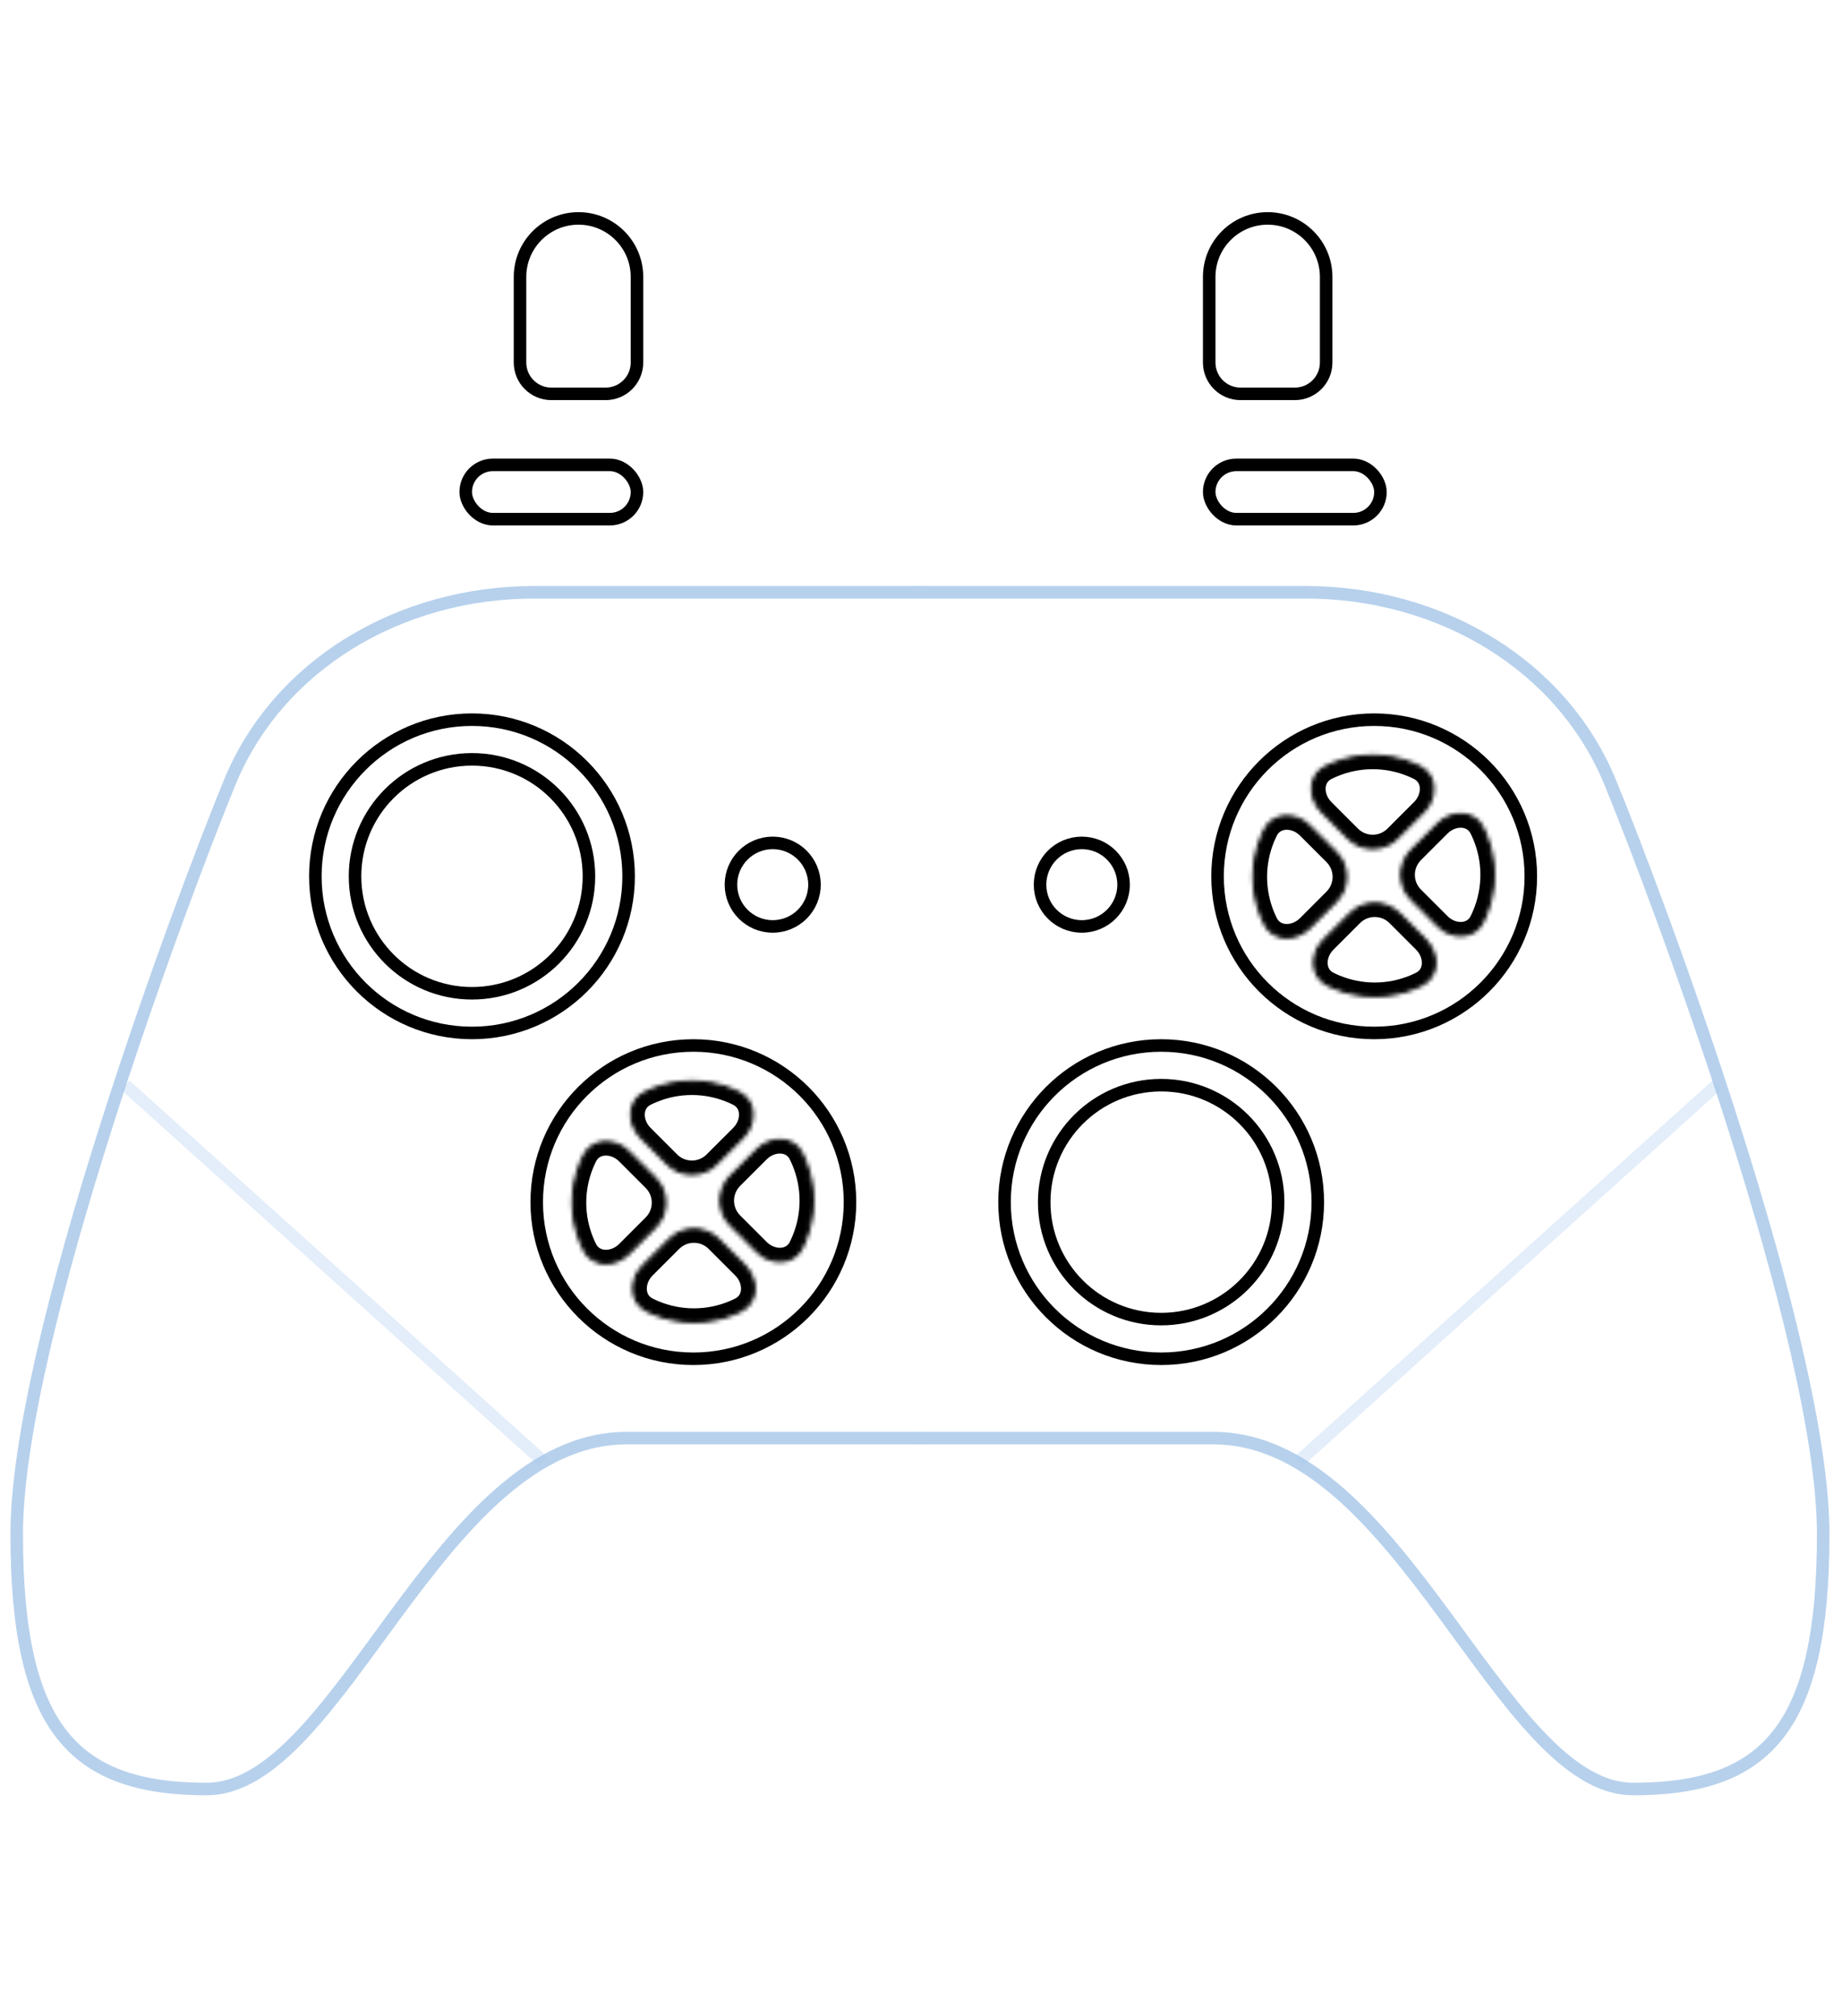 <?xml version="1.0" encoding="UTF-8" standalone="no"?>
<svg
   width="350"
   viewBox="0 0 441 383"
   fill="none"
   version="1.1"
   id="svg18"
   sodipodi:docname="gamepad.svg"
   inkscape:version="1.4 (86a8ad7, 2024-10-11)"
   xmlns:inkscape="http://www.inkscape.org/namespaces/inkscape"
   xmlns:sodipodi="http://sodipodi.sourceforge.net/DTD/sodipodi-0.dtd"
   xmlns="http://www.w3.org/2000/svg"
   xmlns:svg="http://www.w3.org/2000/svg">
  <defs
     id="defs18" />
  <sodipodi:namedview
     id="namedview18"
     pagecolor="#ffffff"
     bordercolor="#111111"
     borderopacity="1"
     inkscape:showpageshadow="0"
     inkscape:pageopacity="0"
     inkscape:pagecheckerboard="1"
     inkscape:deskcolor="#d1d1d1"
     showgrid="false"
     inkscape:zoom="1.1243552"
     inkscape:cx="202.3382"
     inkscape:cy="157.86827"
     inkscape:window-width="1536"
     inkscape:window-height="811"
     inkscape:window-x="-8"
     inkscape:window-y="-8"
     inkscape:window-maximized="1"
     inkscape:current-layer="svg18" />
  <g
     id="XBox">
    <path
       id="LOutline"
       d="M220.5 294.5C220.5 294.5 195 294.5 150 294.5C105 294.5 81.5 378.5 49.5 378.5C17.5 378.5 4 363.9 4 317.5C4 271.1 43.5 165.5 55 137.5C66.5 109.5 95.5 92 128 92C154 92 200.5 92 220.5 92"
       stroke="hsl(210,50%,85%)"
       stroke-width="3"
       stroke-opacity="1"
       style="stroke:#b7d1ec;stroke-opacity:1" />
    <path
       id="ROutline"
       d="M220 294.5C220 294.5 245.5 294.5 290.5 294.5C335.5 294.5 359 378.5 391 378.5C423 378.5 436.5 363.9 436.5 317.5C436.5 271.1 397 165.5 385.5 137.5C374 109.5 345 92 312.5 92C286.5 92 240 92 220 92"
       stroke="hsl(210,50%,85%)"
       stroke-width="3"
       stroke-opacity="1"
       style="stroke:#b7d1ec;stroke-opacity:1" />
    <circle
       id="LStickOutline"
       cx="113"
       cy="160"
       r="37.5"
       stroke="hsl(210,50%,85%)"
       stroke-opacity="1"
       stroke-width="3"
       style="stroke:#000000;stroke-opacity:1" />
    <circle
       id="LeftStick"
       cx="113"
       cy="160"
       r="28"
       fill="rgba(0,0,0,0)"
       stroke="rgba(0,0,0,1)"
       stroke-width="3"
       style="stroke:#000000;stroke-opacity:1" />
    <circle
       id="RStickOutline"
       cx="278"
       cy="238"
       r="37.5"
       stroke="hsl(210,50%,85%)"
       stroke-opacity="1"
       stroke-width="3"
       style="stroke:#000000;stroke-opacity:1" />
    <circle
       id="RightStick"
       cx="278"
       cy="238"
       r="28"
       stroke="rgba(0,0,0,1)"
       stroke-width="3"
       fill="rgba(0,0,0,0)"
       style="stroke:#000000;stroke-opacity:1" />
    <circle
       id="DOutline"
       cx="166"
       cy="238"
       r="37.5"
       stroke="hsl(210,50%,85%)"
       stroke-opacity="1"
       stroke-width="3"
       style="stroke:#000000;stroke-opacity:1" />
    <g
       id="DUp"
       style="stroke:#000000;stroke-opacity:1">
      <mask
         id="path-8-inside-1"
         fill="white">
        <path
           d="M177.669 222.335C180.793 219.21 180.816 213.997 176.868 212.014C176.327 211.743 175.776 211.491 175.215 211.258C172.182 210.002 168.931 209.355 165.648 209.355C162.365 209.355 159.114 210.002 156.081 211.258C155.521 211.491 154.969 211.743 154.429 212.014C150.48 213.997 150.503 219.21 153.627 222.335L159.991 228.698C163.116 231.823 168.181 231.823 171.305 228.698L177.669 222.335Z"
           id="path1" />
      </mask>
      <path
         d="M177.669 222.335C180.793 219.21 180.816 213.997 176.868 212.014C176.327 211.743 175.776 211.491 175.215 211.258C172.182 210.002 168.931 209.355 165.648 209.355C162.365 209.355 159.114 210.002 156.081 211.258C155.521 211.491 154.969 211.743 154.429 212.014C150.48 213.997 150.503 219.21 153.627 222.335L159.991 228.698C163.116 231.823 168.181 231.823 171.305 228.698L177.669 222.335Z"
         fill="rgba(0,0,0,0)"
         stroke="rgba(0,0,0,1)"
         stroke-width="6"
         mask="url(#path-8-inside-1)"
         id="path2"
         style="stroke:#000000;stroke-opacity:1" />
    </g>
    <g
       id="DRight"
       style="stroke:#000000;stroke-opacity:1">
      <mask
         id="path-9-inside-2"
         fill="white">
        <path
           d="M181.447 249.669C184.571 252.793 189.785 252.816 191.768 248.868C192.039 248.327 192.291 247.776 192.523 247.215C193.78 244.182 194.426 240.931 194.426 237.648C194.426 234.365 193.78 231.114 192.523 228.081C192.291 227.521 192.039 226.969 191.768 226.429C189.785 222.48 184.571 222.503 181.447 225.627L175.083 231.991C171.959 235.116 171.959 240.181 175.083 243.305L181.447 249.669Z"
           id="path3" />
      </mask>
      <path
         d="M181.447 249.669C184.571 252.793 189.785 252.816 191.768 248.868C192.039 248.327 192.291 247.776 192.523 247.215C193.78 244.182 194.426 240.931 194.426 237.648C194.426 234.365 193.78 231.114 192.523 228.081C192.291 227.521 192.039 226.969 191.768 226.429C189.785 222.48 184.571 222.503 181.447 225.627L175.083 231.991C171.959 235.116 171.959 240.181 175.083 243.305L181.447 249.669Z"
         fill="rgba(0,0,0,0)"
         stroke="rgba(0,0,0,1)"
         stroke-width="6"
         mask="url(#path-9-inside-2)"
         id="path4"
         style="stroke:#000000;stroke-opacity:1" />
    </g>
    <g
       id="DDown"
       style="stroke:#000000;stroke-opacity:1">
      <mask
         id="path-10-inside-3"
         fill="white">
        <path
           d="M154.113 253.447C150.989 256.571 150.966 261.785 154.914 263.767C155.455 264.039 156.006 264.291 156.566 264.523C159.6 265.78 162.85 266.426 166.134 266.426C169.417 266.426 172.667 265.78 175.701 264.523C176.261 264.291 176.812 264.039 177.353 263.767C181.301 261.785 181.279 256.571 178.154 253.447L171.79 247.083C168.666 243.959 163.601 243.959 160.477 247.083L154.113 253.447Z"
           id="path5" />
      </mask>
      <path
         d="M154.113 253.447C150.989 256.571 150.966 261.785 154.914 263.767C155.455 264.039 156.006 264.291 156.566 264.523C159.6 265.78 162.85 266.426 166.134 266.426C169.417 266.426 172.667 265.78 175.701 264.523C176.261 264.291 176.812 264.039 177.353 263.767C181.301 261.785 181.279 256.571 178.154 253.447L171.79 247.083C168.666 243.959 163.601 243.959 160.477 247.083L154.113 253.447Z"
         fill="rgba(0,0,0,0)"
         stroke="rgba(0,0,0,1)"
         stroke-width="6"
         mask="url(#path-10-inside-3)"
         id="path6"
         style="stroke:#000000;stroke-opacity:1" />
    </g>
    <g
       id="DLeft"
       style="stroke:#000000;stroke-opacity:1">
      <mask
         id="path-11-inside-4"
         fill="white">
        <path
           d="M150.335 226.113C147.21 222.989 141.997 222.966 140.014 226.914C139.743 227.455 139.491 228.006 139.258 228.566C138.002 231.6 137.355 234.85 137.355 238.134C137.355 241.417 138.002 244.667 139.258 247.701C139.491 248.261 139.743 248.812 140.014 249.353C141.997 253.301 147.21 253.279 150.335 250.154L156.698 243.79C159.823 240.666 159.823 235.601 156.698 232.477L150.335 226.113Z"
           id="path7" />
      </mask>
      <path
         d="M150.335 226.113C147.21 222.989 141.997 222.966 140.014 226.914C139.743 227.455 139.491 228.006 139.258 228.566C138.002 231.6 137.355 234.85 137.355 238.134C137.355 241.417 138.002 244.667 139.258 247.701C139.491 248.261 139.743 248.812 140.014 249.353C141.997 253.301 147.21 253.279 150.335 250.154L156.698 243.79C159.823 240.666 159.823 235.601 156.698 232.477L150.335 226.113Z"
         fill="rgba(0,0,0,0)"
         stroke="rgba(0,0,0,1)"
         stroke-width="6"
         mask="url(#path-11-inside-4)"
         id="path8"
         style="stroke:#000000;stroke-opacity:1" />
    </g>
    <circle
       id="BOutline"
       cx="329"
       cy="160"
       r="37.5"
       stroke="hsl(210,50%,85%)"
       stroke-opacity="1"
       stroke-width="3"
       style="stroke:#000000;stroke-opacity:1" />
    <g
       id="BTop"
       style="stroke:#000000;stroke-opacity:1">
      <mask
         id="path-13-inside-5"
         fill="white">
        <path
           d="M340.669 144.335C343.793 141.21 343.816 135.997 339.868 134.014C339.327 133.743 338.776 133.491 338.215 133.258C335.182 132.002 331.931 131.355 328.648 131.355C325.365 131.355 322.114 132.002 319.081 133.258C318.521 133.491 317.969 133.743 317.429 134.014C313.48 135.997 313.503 141.21 316.627 144.335L322.991 150.698C326.116 153.823 331.181 153.823 334.305 150.698L340.669 144.335Z"
           id="path9" />
      </mask>
      <path
         d="M340.669 144.335C343.793 141.21 343.816 135.997 339.868 134.014C339.327 133.743 338.776 133.491 338.215 133.258C335.182 132.002 331.931 131.355 328.648 131.355C325.365 131.355 322.114 132.002 319.081 133.258C318.521 133.491 317.969 133.743 317.429 134.014C313.48 135.997 313.503 141.21 316.627 144.335L322.991 150.698C326.116 153.823 331.181 153.823 334.305 150.698L340.669 144.335Z"
         fill="rgba(0,0,0,0)"
         stroke="rgba(0,0,0,1)"
         stroke-width="6"
         mask="url(#path-13-inside-5)"
         id="path10"
         style="stroke:#000000;stroke-opacity:1" />
    </g>
    <g
       id="BRight"
       style="stroke:#000000;stroke-opacity:1">
      <mask
         id="path-14-inside-6"
         fill="white">
        <path
           d="M344.447 171.669C347.571 174.793 352.785 174.816 354.768 170.868C355.039 170.327 355.291 169.776 355.523 169.215C356.78 166.182 357.426 162.931 357.426 159.648C357.426 156.365 356.78 153.114 355.523 150.081C355.291 149.521 355.039 148.969 354.768 148.429C352.785 144.48 347.571 144.503 344.447 147.627L338.083 153.991C334.959 157.116 334.959 162.181 338.083 165.305L344.447 171.669Z"
           id="path11" />
      </mask>
      <path
         d="M344.447 171.669C347.571 174.793 352.785 174.816 354.768 170.868C355.039 170.327 355.291 169.776 355.523 169.215C356.78 166.182 357.426 162.931 357.426 159.648C357.426 156.365 356.78 153.114 355.523 150.081C355.291 149.521 355.039 148.969 354.768 148.429C352.785 144.48 347.571 144.503 344.447 147.627L338.083 153.991C334.959 157.116 334.959 162.181 338.083 165.305L344.447 171.669Z"
         fill="rgba(0,0,0,0)"
         stroke="rgba(0,0,0,1)"
         stroke-width="6"
         mask="url(#path-14-inside-6)"
         id="path12"
         style="stroke:#000000;stroke-opacity:1" />
    </g>
    <g
       id="BBottom"
       style="stroke:#000000;stroke-opacity:1">
      <mask
         id="path-15-inside-7"
         fill="white">
        <path
           d="M317.113 175.447C313.989 178.571 313.966 183.785 317.914 185.767C318.455 186.039 319.006 186.291 319.566 186.523C322.6 187.78 325.85 188.426 329.134 188.426C332.417 188.426 335.667 187.78 338.701 186.523C339.261 186.291 339.812 186.039 340.353 185.767C344.301 183.785 344.279 178.571 341.154 175.447L334.79 169.083C331.666 165.959 326.601 165.959 323.477 169.083L317.113 175.447Z"
           id="path13" />
      </mask>
      <path
         d="M317.113 175.447C313.989 178.571 313.966 183.785 317.914 185.767C318.455 186.039 319.006 186.291 319.566 186.523C322.6 187.78 325.85 188.426 329.134 188.426C332.417 188.426 335.667 187.78 338.701 186.523C339.261 186.291 339.812 186.039 340.353 185.767C344.301 183.785 344.279 178.571 341.154 175.447L334.79 169.083C331.666 165.959 326.601 165.959 323.477 169.083L317.113 175.447Z"
         fill="rgba(0,0,0,0)"
         stroke="rgba(0,0,0,1)"
         stroke-width="6"
         mask="url(#path-15-inside-7)"
         id="path14"
         style="stroke:#000000;stroke-opacity:1" />
    </g>
    <g
       id="BLeft"
       style="stroke:#000000;stroke-opacity:1">
      <mask
         id="path-16-inside-8"
         fill="white">
        <path
           d="M313.335 148.113C310.21 144.989 304.997 144.966 303.014 148.914C302.743 149.455 302.491 150.006 302.258 150.566C301.002 153.6 300.355 156.851 300.355 160.134C300.355 163.417 301.002 166.668 302.258 169.701C302.491 170.261 302.743 170.812 303.014 171.353C304.997 175.301 310.21 175.279 313.335 172.154L319.698 165.79C322.823 162.666 322.823 157.601 319.698 154.477L313.335 148.113Z"
           id="path15" />
      </mask>
      <path
         d="M313.335 148.113C310.21 144.989 304.997 144.966 303.014 148.914C302.743 149.455 302.491 150.006 302.258 150.566C301.002 153.6 300.355 156.851 300.355 160.134C300.355 163.417 301.002 166.668 302.258 169.701C302.491 170.261 302.743 170.812 303.014 171.353C304.997 175.301 310.21 175.279 313.335 172.154L319.698 165.79C322.823 162.666 322.823 157.601 319.698 154.477L313.335 148.113Z"
         fill="rgba(0,0,0,0)"
         stroke="rgba(0,0,0,1)"
         stroke-width="6"
         mask="url(#path-16-inside-8)"
         id="path16"
         style="stroke:#000000;stroke-opacity:1" />
    </g>
    <g
       id="LMeta"
       style="stroke:#000000;stroke-opacity:1">
      <circle
         cx="185"
         cy="162"
         r="10"
         fill="rgba(0,0,0,0)"
         stroke="rgba(0,0,0,1)"
         stroke-width="3"
         id="circle16"
         style="stroke:#000000;stroke-opacity:1" />
    </g>
    <g
       id="RMeta"
       style="stroke:#000000;stroke-opacity:1">
      <circle
         cx="259"
         cy="162"
         r="10"
         fill="rgba(0,0,0,0)"
         stroke="rgba(0,0,0,1)"
         stroke-width="3"
         id="circle17"
         style="stroke:#000000;stroke-opacity:1" />
    </g>
    <rect
       id="L1"
       x="111.5"
       y="61.5"
       width="41"
       height="13"
       rx="6.5"
       fill="rgba(0,0,0,0)"
       stroke="rgba(0,0,0,1)"
       stroke-width="3"
       style="stroke:#000000;stroke-opacity:1" />
    <rect
       id="R1"
       x="289.5"
       y="61.5"
       width="41"
       height="13"
       rx="6.5"
       fill="rgba(0,0,0,0)"
       stroke="rgba(0,0,0,1)"
       stroke-width="3"
       style="stroke:#000000;stroke-opacity:1" />
    <path
       id="L2"
       d="M152.5 37C152.5 41.142 149.142 44.5 145 44.5H132C127.858 44.5 124.5 41.142 124.5 37V16.5C124.5 8.768 130.768 2.5 138.5 2.5C146.232 2.5 152.5 8.768 152.5 16.5V37Z"
       fill="rgba(0,0,0,0)"
       stroke="rgba(0,0,0,1)"
       stroke-width="3"
       style="stroke:#000000;stroke-opacity:1" />
    <path
       id="R2"
       d="M317.5 37C317.5 41.142 314.142 44.5 310 44.5H297C292.858 44.5 289.5 41.142 289.5 37V16.5C289.5 8.768 295.768 2.5 303.5 2.5C311.232 2.5 317.5 8.768 317.5 16.5V37Z"
       fill="rgba(0,0,0,0)"
       stroke="rgba(0,0,0,1)"
       stroke-width="3"
       style="stroke:#000000;stroke-opacity:1" />
    <line
       x1="30"
       y1="210"
       x2="130"
       y2="300"
       stroke-width="3"
       stroke="hsl(210,50%,85%)"
       opacity="0.3"
       id="line17"
       style="stroke:#a3c7ec;stroke-opacity:1" />
    <line
       x1="411"
       y1="210"
       x2="311"
       y2="300"
       stroke-width="3"
       stroke="hsl(210,50%,85%)"
       opacity="0.3"
       id="line18"
       style="stroke:#a3c7ec;stroke-opacity:1" />
  </g>
</svg>
